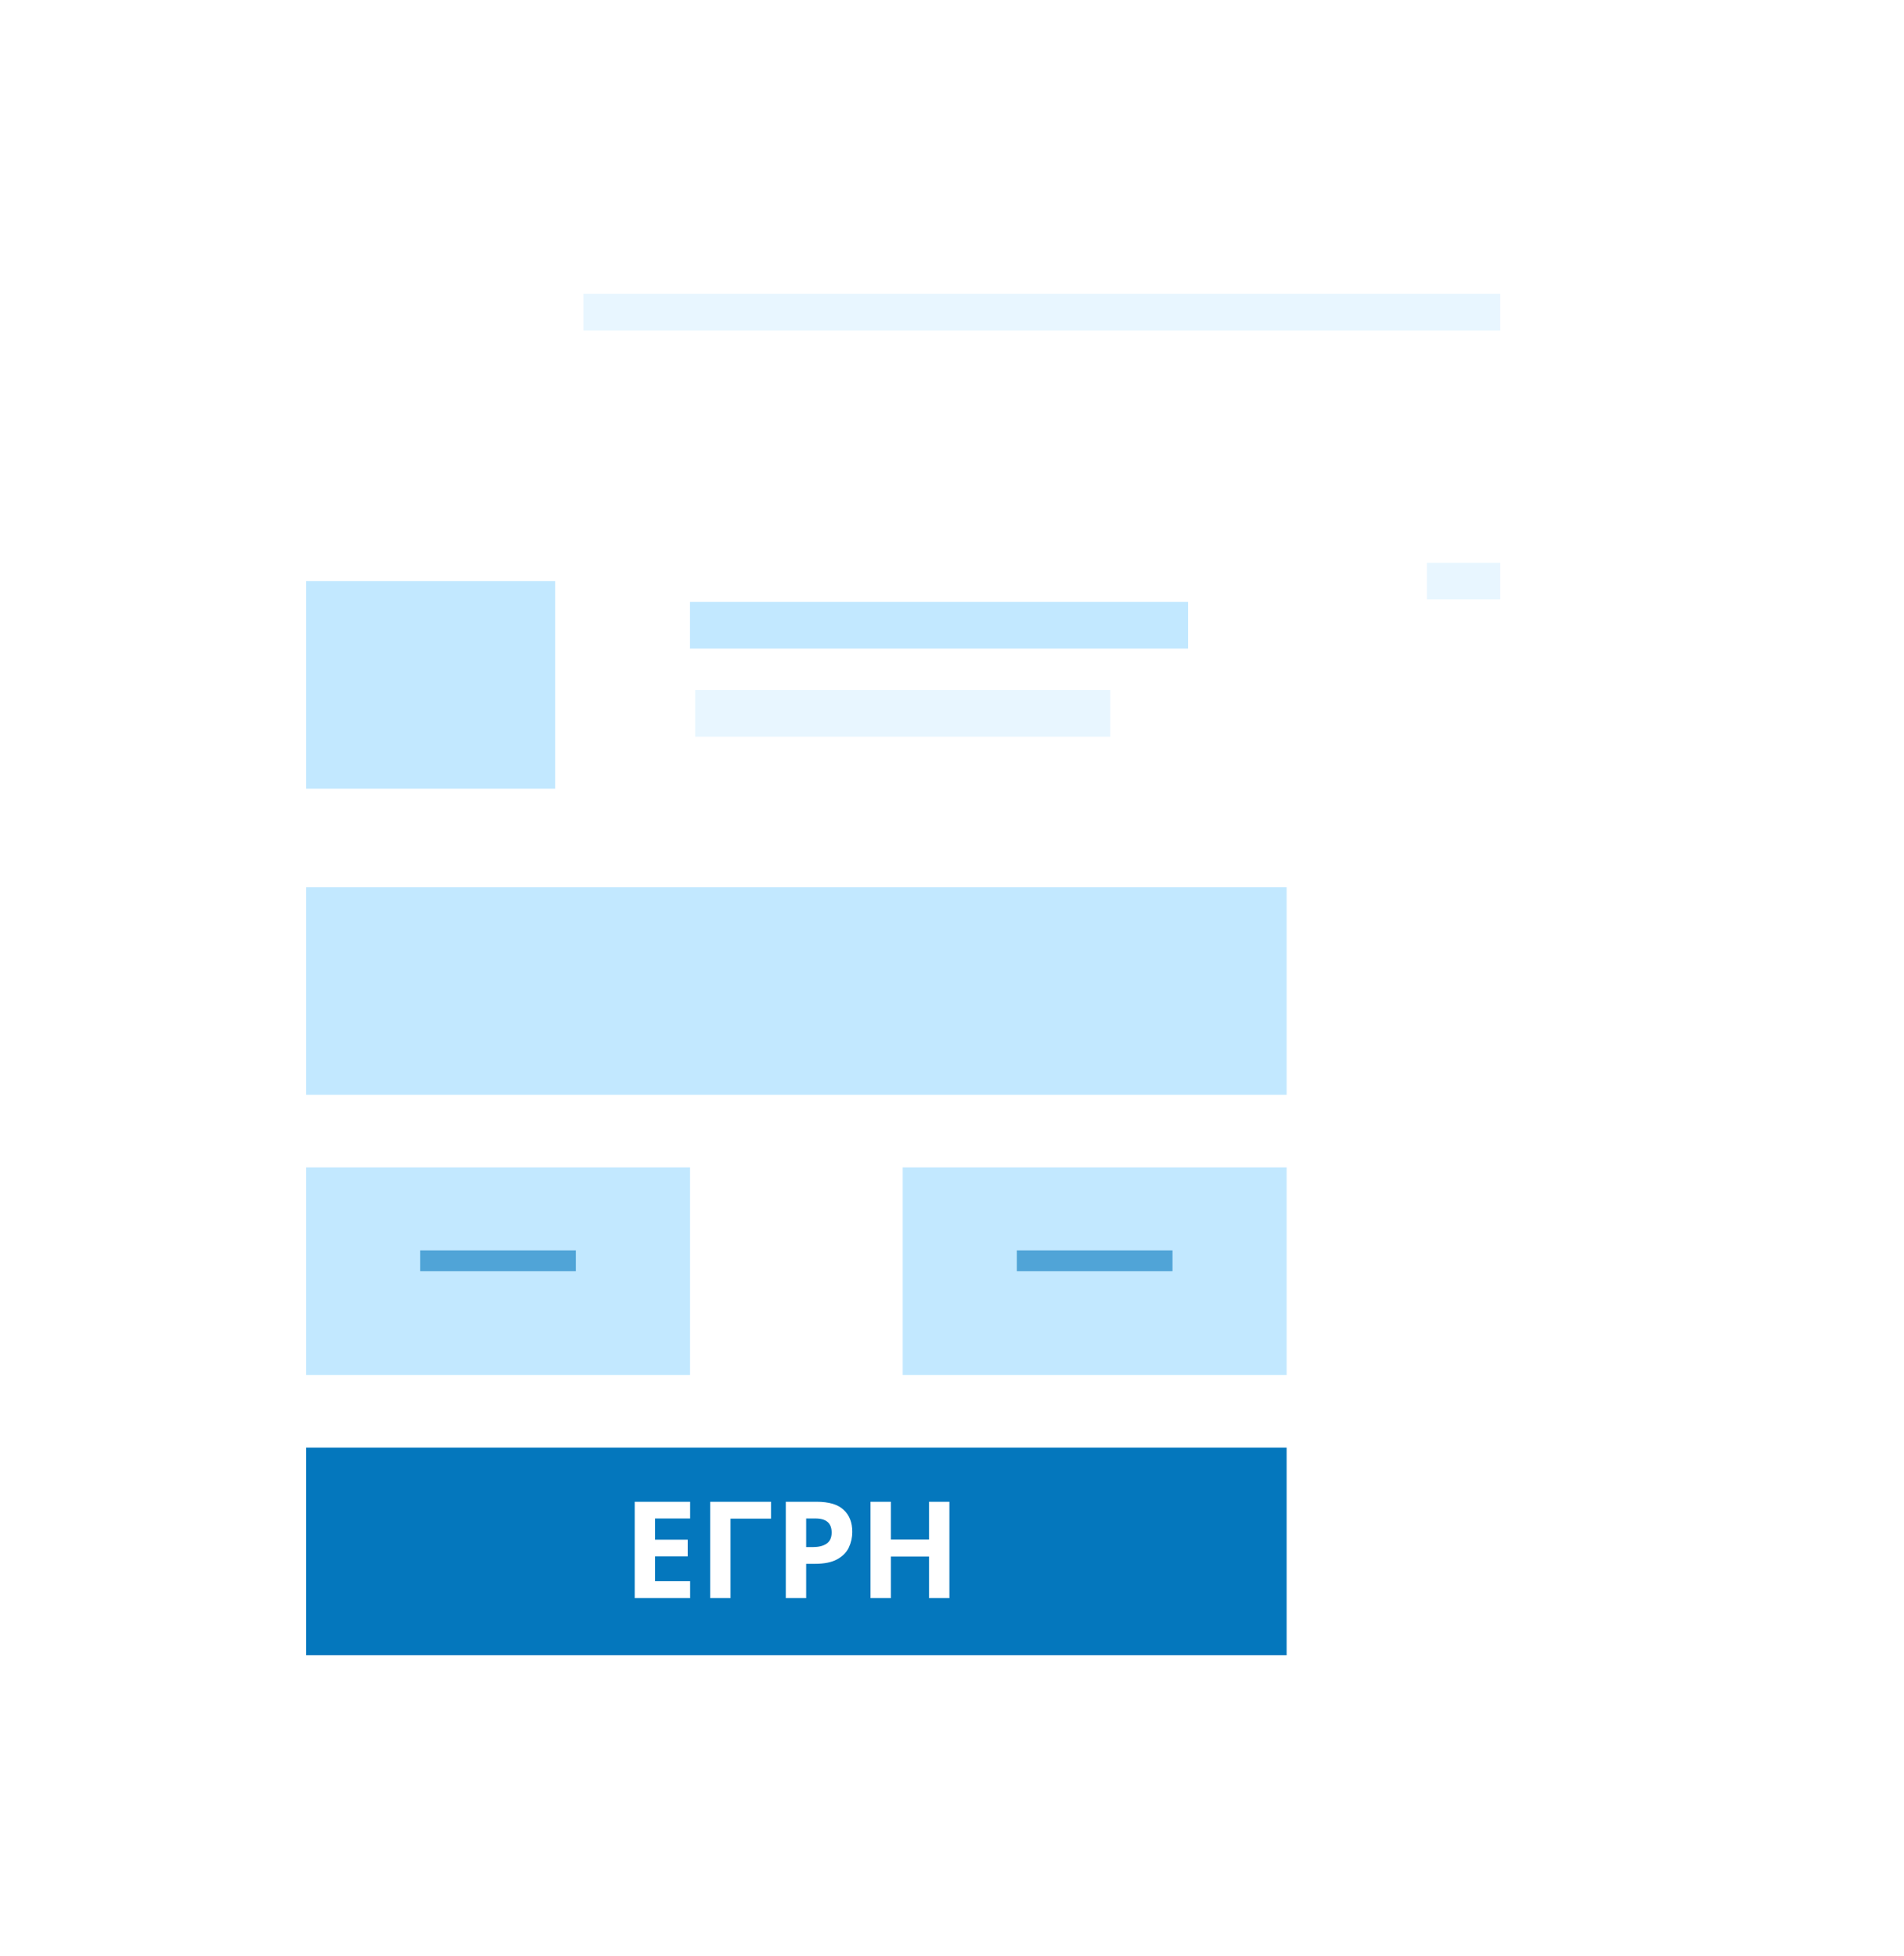 <svg width="367" height="377" viewBox="0 0 367 377" fill="none" xmlns="http://www.w3.org/2000/svg">
<g filter="url(#filter0_d)">
<rect x="91.259" y="26" width="245.037" height="266.242" fill="white"/>
</g>
<rect x="112.464" y="56.63" width="176.709" height="7.068" fill="#E8F6FF"/>
<rect x="112.464" y="82.547" width="106.026" height="7.068" fill="#C2E8FF"/>
<rect x="112.464" y="108.464" width="176.709" height="7.068" fill="#E8F6FF"/>
<rect x="112.464" y="134.382" width="106.026" height="7.068" fill="#C2E8FF"/>
<g filter="url(#filter1_d)">
<rect x="30" y="76.758" width="245.037" height="266.242" fill="white"/>
</g>
<rect x="134" y="133" width="80" height="9" fill="#E8F6FF"/>
<rect x="59" y="112" width="48" height="40" fill="#C2E8FF"/>
<rect x="59" y="171" width="189" height="40" fill="#C2E8FF"/>
<rect x="59" y="279" width="189" height="40" fill="#0477BD"/>
<rect x="59" y="225" width="74" height="40" fill="#C2E8FF"/>
<rect x="174" y="225" width="74" height="40" fill="#C2E8FF"/>
<rect x="133" y="116" width="96" height="9" fill="#C2E8FF"/>
<line x1="81" y1="243" x2="111" y2="243" stroke="#0477BD" stroke-opacity="0.6" stroke-width="4"/>
<line x1="196" y1="243" x2="226" y2="243" stroke="#0477BD" stroke-opacity="0.6" stroke-width="4"/>
<path d="M133.026 308H122.34V289.436H133.026V292.66H126.266V296.742H132.558V299.966H126.266V304.75H133.026V308ZM148.615 289.436V292.686H140.815V308H136.889V289.436H148.615ZM157.391 289.436C159.783 289.436 161.525 289.956 162.617 290.996C163.726 292.019 164.281 293.431 164.281 295.234C164.281 296.309 164.056 297.323 163.605 298.276C163.154 299.212 162.4 299.966 161.343 300.538C160.303 301.11 158.882 301.396 157.079 301.396H155.389V308H151.463V289.436H157.391ZM157.183 292.66H155.389V298.172H156.689C157.798 298.172 158.674 297.955 159.315 297.522C159.974 297.071 160.303 296.352 160.303 295.364C160.303 293.561 159.263 292.66 157.183 292.66ZM182.999 308H179.073V299.992H171.715V308H167.789V289.436H171.715V296.716H179.073V289.436H182.999V308Z" fill="white"/>
<defs>
<filter id="filter0_d" x="61.259" y="0" width="305.037" height="326.242" filterUnits="userSpaceOnUse" color-interpolation-filters="sRGB">
<feFlood flood-opacity="0" result="BackgroundImageFix"/>
<feColorMatrix in="SourceAlpha" type="matrix" values="0 0 0 0 0 0 0 0 0 0 0 0 0 0 0 0 0 0 127 0"/>
<feOffset dy="4"/>
<feGaussianBlur stdDeviation="15"/>
<feColorMatrix type="matrix" values="0 0 0 0 0.016 0 0 0 0 0.467 0 0 0 0 0.741 0 0 0 0.3 0"/>
<feBlend mode="normal" in2="BackgroundImageFix" result="effect1_dropShadow"/>
<feBlend mode="normal" in="SourceGraphic" in2="effect1_dropShadow" result="shape"/>
</filter>
<filter id="filter1_d" x="0" y="50.758" width="305.037" height="326.242" filterUnits="userSpaceOnUse" color-interpolation-filters="sRGB">
<feFlood flood-opacity="0" result="BackgroundImageFix"/>
<feColorMatrix in="SourceAlpha" type="matrix" values="0 0 0 0 0 0 0 0 0 0 0 0 0 0 0 0 0 0 127 0"/>
<feOffset dy="4"/>
<feGaussianBlur stdDeviation="15"/>
<feColorMatrix type="matrix" values="0 0 0 0 0.016 0 0 0 0 0.467 0 0 0 0 0.741 0 0 0 0.3 0"/>
<feBlend mode="normal" in2="BackgroundImageFix" result="effect1_dropShadow"/>
<feBlend mode="normal" in="SourceGraphic" in2="effect1_dropShadow" result="shape"/>
</filter>
</defs>
</svg>
